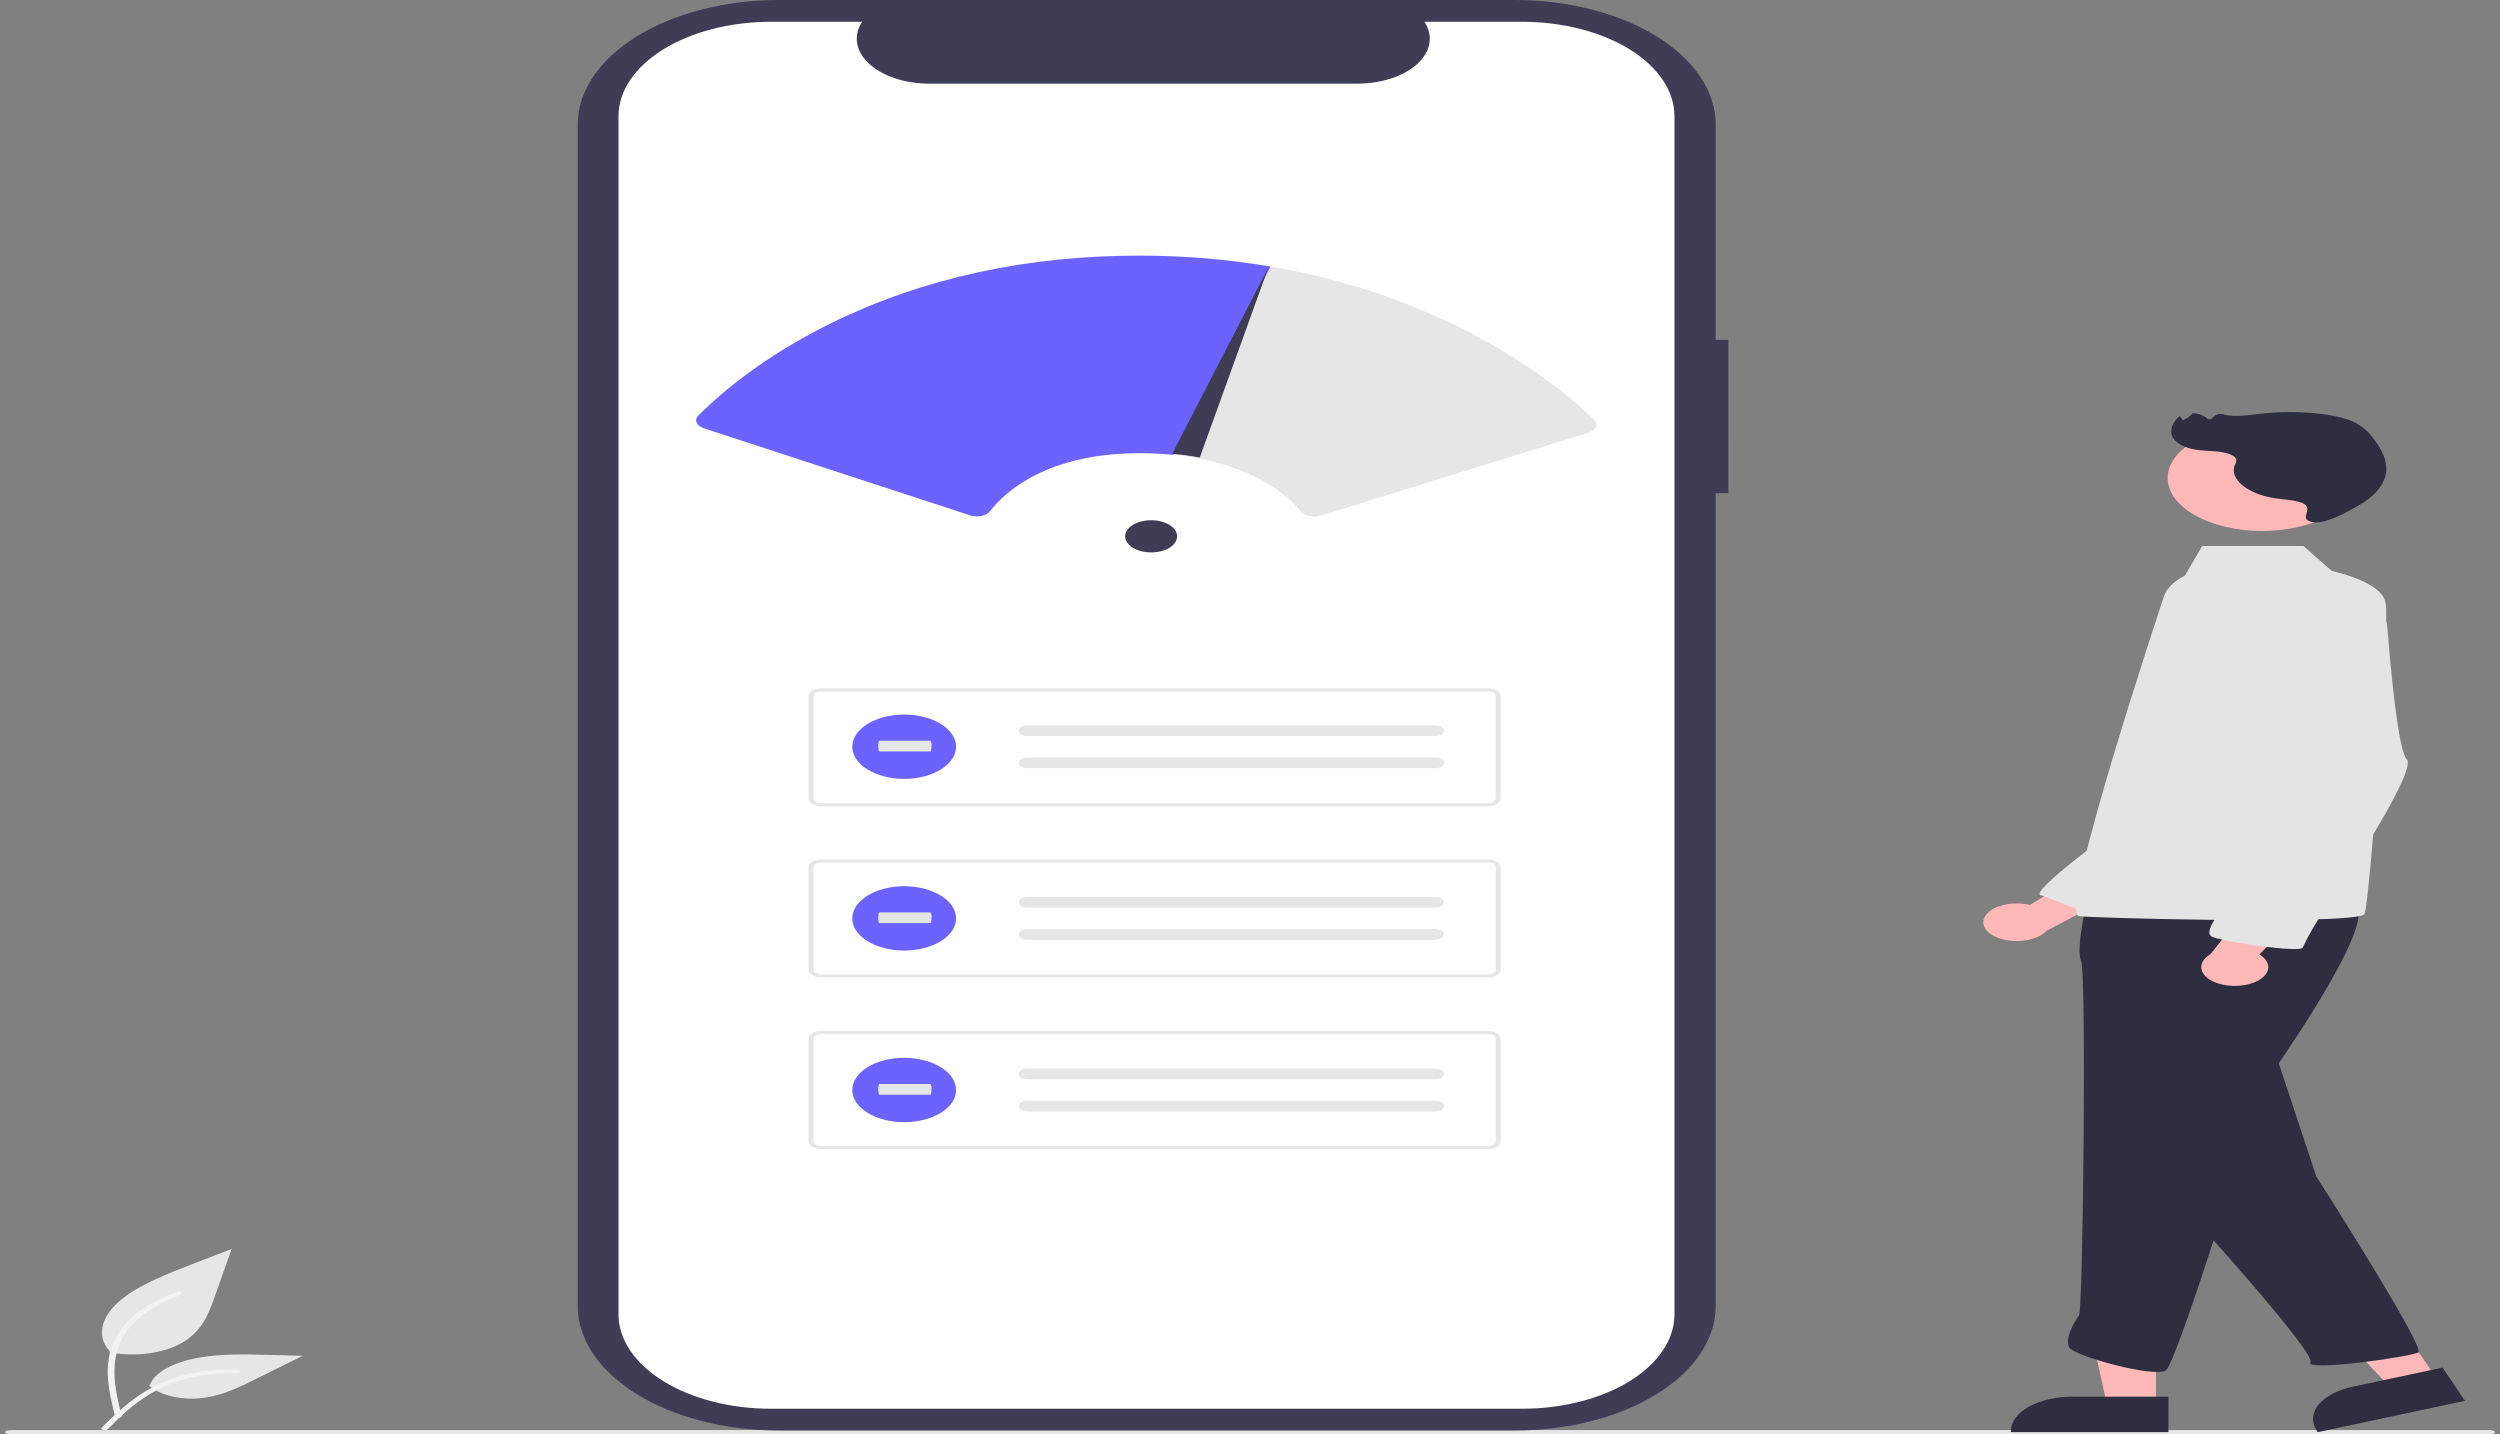 <svg viewBox="0 0 251 144" fill="none" xmlns="http://www.w3.org/2000/svg">
    <rect x="0" y="0" width="251" height="144" fill="#808080" stroke="none"/>
    <g clip-path="url(#clip0_75_962)">
        <path
            d="M249.847 144H1.153C0.793 144 0.5 143.905 0.5 143.789C0.5 143.672 0.793 143.578 1.153 143.578H249.847C250.208 143.578 250.5 143.672 250.5 143.789C250.5 143.905 250.207 144 249.847 144Z"
            fill="#E6E6E6" />
        <path
            d="M10.973 135.762C12.11 135.986 13.33 136.043 14.517 135.925C15.704 135.808 16.816 135.521 17.748 135.093C20.121 133.976 20.865 132.135 21.47 130.431L23.26 125.39L19.512 126.838C16.816 127.879 14.06 128.953 12.193 130.462C10.326 131.97 9.512 134.029 11.012 135.661"
            fill="#E6E6E6" />
        <path
            d="M11.552 142.216C11.08 140.288 10.594 138.335 10.925 136.386C11.219 134.655 12.161 132.965 14.077 131.578C15.094 130.844 16.332 130.215 17.735 129.719C18.1 129.59 18.437 129.915 18.073 130.044C15.646 130.904 13.768 132.175 12.711 133.672C11.544 135.338 11.356 137.153 11.558 138.922C11.68 139.992 11.937 141.055 12.197 142.116C12.217 142.164 12.205 142.215 12.161 142.258C12.118 142.301 12.047 142.333 11.963 142.347C11.877 142.36 11.786 142.354 11.709 142.329C11.632 142.305 11.575 142.264 11.551 142.216H11.552Z"
            fill="#F2F2F2" />
        <path
            d="M14.948 139.122C15.435 139.538 16.105 139.876 16.893 140.104C17.682 140.333 18.561 140.443 19.448 140.425C21.725 140.365 23.625 139.473 25.334 138.627L30.39 136.122L27.044 136.033C24.638 135.968 22.169 135.908 19.875 136.324C17.581 136.74 15.469 137.742 15.05 139.072"
            fill="#E6E6E6" />
        <path
            d="M10.218 143.325C12.488 141.07 15.124 138.565 19.831 137.764C21.14 137.542 22.512 137.462 23.875 137.529C24.304 137.55 24.197 137.922 23.767 137.901C21.483 137.794 19.204 138.133 17.314 138.858C15.494 139.553 14.078 140.519 12.879 141.543C12.144 142.17 11.486 142.825 10.829 143.478C10.619 143.686 10.007 143.536 10.218 143.325Z"
            fill="#F2F2F2" />
        <path
            d="M199.219 92.149C199.331 91.882 199.546 91.633 199.849 91.418C200.152 91.203 200.535 91.028 200.972 90.904C201.408 90.781 201.888 90.714 202.376 90.706C202.864 90.698 203.35 90.75 203.798 90.859L211.825 85.95L213.326 89.308L205.472 93.455C205.097 93.865 204.465 94.184 203.699 94.351C202.932 94.518 202.082 94.522 201.311 94.361C200.54 94.2 199.901 93.885 199.516 93.478C199.13 93.07 199.024 92.597 199.219 92.149L199.219 92.149Z"
            fill="#FEB8B8" />
        <path d="M216.46 141.122H211.556L209.222 130.509H216.463L216.46 141.122Z" fill="#FEB8B8" />
        <path
            d="M217.711 140.223H208.051C206.418 140.224 204.853 140.587 203.698 141.235C202.544 141.882 201.895 142.761 201.895 143.676V143.789H217.71L217.711 140.223Z"
            fill="#2F2E41" />
        <path d="M244.627 138.396L240.042 139.373L231.146 129.915L237.914 128.474L244.627 138.396Z"
            fill="#FEB8B8" />
        <path
            d="M245.229 137.307L236.198 139.23C234.672 139.555 233.438 140.207 232.769 141.042C232.099 141.877 232.048 142.828 232.628 143.684L232.7 143.789L247.486 140.641L245.229 137.307Z"
            fill="#2F2E41" />
        <path
            d="M228.481 105.821L232.546 118.09C232.546 118.09 243.578 135.354 242.804 135.788C242.03 136.223 231.384 137.743 231.965 136.766C232.546 135.789 219.19 121.131 219.19 121.131L228.481 105.821Z"
            fill="#2F2E41" />
        <path
            d="M211.998 83.525C211.998 83.525 203.792 89.542 204.868 89.87C205.943 90.199 210.108 91.939 210.108 91.939L214.346 85.415L211.998 83.525Z"
            fill="#E4E4E4" />
        <path
            d="M209.706 89.598C209.706 89.598 208.352 95.244 208.932 96.438C209.513 97.633 209.126 131.509 208.739 132.052C208.352 132.594 207.19 134.44 207.771 135.309C208.353 136.177 216.287 138.349 217.449 137.589C218.61 136.829 227.127 109.142 227.127 109.142C227.127 109.142 239.128 92.421 236.418 90.793C233.708 89.164 209.706 89.598 209.706 89.598Z"
            fill="#2F2E41" />
        <path
            d="M227.119 53.312C232.357 53.312 236.604 50.93 236.604 47.992C236.604 45.053 232.357 42.671 227.119 42.671C221.881 42.671 217.635 45.053 217.635 47.992C217.635 50.93 221.881 53.312 227.119 53.312Z"
            fill="#FEB8B8" />
        <path
            d="M217.209 60.016C217.448 59.154 218.212 58.366 219.371 57.785L221.1 54.819H231.262L234.094 57.312C237.156 58.052 239.426 59.225 239.512 60.608C239.98 61.526 237.963 90.684 237.383 91.769C237.212 92.085 234.897 92.254 231.642 92.33C228.657 92.398 224.885 92.388 221.263 92.341C215.267 92.263 209.677 92.083 208.737 91.987C206.609 91.77 216.999 60.701 217.209 60.016Z"
            fill="#E4E4E4" />
        <path
            d="M226.194 98.68C226.606 98.533 226.955 98.337 227.216 98.105C227.478 97.874 227.646 97.613 227.709 97.341C227.772 97.07 227.728 96.793 227.579 96.532C227.431 96.271 227.183 96.031 226.852 95.83L232.46 89.958L226.315 90.273L221.931 95.8C221.364 96.135 221.036 96.574 221.008 97.036C220.981 97.497 221.256 97.948 221.781 98.303C222.307 98.658 223.046 98.893 223.86 98.962C224.673 99.032 225.504 98.931 226.194 98.68L226.194 98.68Z"
            fill="#FEB8B8" />
        <path
            d="M227.126 56.808C227.126 56.808 218.223 58.871 221.513 64.083C224.804 69.295 228.481 75.484 228.481 75.484C228.481 75.484 223.836 89.49 223.836 90.034C223.836 90.577 220.933 93.508 222.094 94.051C223.255 94.594 230.997 95.68 231.191 95.137C231.784 93.886 232.495 92.654 233.32 91.445C233.707 91.011 242.804 77.439 241.641 76.245C240.787 75.366 240.037 67.312 239.7 63.121C239.623 61.925 238.991 60.761 237.868 59.744C236.745 58.726 235.169 57.891 233.295 57.318C231.492 56.781 229.391 56.49 227.126 56.808Z"
            fill="#E4E4E4" />
        <path
            d="M230.77 50.369C230.05 50.183 229.215 50.144 228.436 50.029C225.65 49.614 223.783 48.071 224.379 46.674C224.489 46.496 224.539 46.309 224.526 46.121C224.421 45.708 223.558 45.441 222.729 45.346C221.901 45.251 221.02 45.265 220.228 45.112C219.655 44.998 219.148 44.8 218.759 44.538C218.37 44.276 218.114 43.96 218.018 43.624C217.895 42.97 218.192 42.313 218.856 41.77L219.155 42.192C219.599 42.012 219.939 41.763 220.133 41.476C220.458 41.498 220.768 41.565 221.036 41.67C221.304 41.776 221.521 41.917 221.668 42.081C222.148 42.219 222.217 41.65 222.748 41.566C222.979 41.551 223.212 41.58 223.411 41.646C224.479 41.891 225.721 41.682 226.869 41.546C228.861 41.313 230.918 41.312 232.911 41.543C234.23 41.697 235.537 41.966 236.481 42.443C237.206 42.842 237.774 43.321 238.151 43.85C239.164 45.099 239.833 46.451 239.499 47.785C239.195 48.904 238.256 49.939 236.82 50.735C236.056 51.167 233.56 52.673 232.192 52.417C230.471 52.094 232.796 50.894 230.77 50.369Z"
            fill="#2F2E41" />
        <path
            d="M173.53 34.13H172.259V12.512C172.259 9.194 170.132 6.011 166.347 3.665C162.561 1.318 157.427 1.63213e-09 152.074 1.63213e-09H78.185C75.534 -2.65367e-05 72.909 0.324 70.461 0.952C68.012 1.581 65.787 2.503 63.912 3.665C62.038 4.826 60.551 6.206 59.537 7.724C58.522 9.242 58 10.869 58 12.512V131.112C58 134.43 60.127 137.613 63.912 139.959C67.697 142.306 72.831 143.624 78.185 143.624H152.073C157.426 143.624 162.56 142.306 166.346 139.959C170.131 137.613 172.258 134.43 172.258 131.112V49.519H173.529L173.53 34.13Z"
            fill="#3F3D56" />
        <path
            d="M168.118 11.674V131.95C168.118 134.466 166.505 136.879 163.636 138.658C160.766 140.437 156.874 141.437 152.815 141.438H77.41C73.35 141.438 69.455 140.439 66.584 138.66C63.712 136.88 62.098 134.467 62.097 131.95V11.674C62.098 9.157 63.712 6.744 66.583 4.964C69.455 3.185 73.349 2.186 77.409 2.186H86.556C86.107 2.871 85.936 3.613 86.059 4.348C86.181 5.084 86.593 5.789 87.258 6.402C87.923 7.016 88.821 7.519 89.873 7.867C90.924 8.215 92.098 8.397 93.29 8.398H136.28C137.472 8.397 138.646 8.215 139.698 7.867C140.75 7.519 141.648 7.016 142.313 6.402C142.978 5.789 143.39 5.084 143.512 4.348C143.634 3.613 143.463 2.871 143.014 2.186H152.812C156.871 2.186 160.763 3.186 163.634 4.965C166.504 6.744 168.117 9.156 168.118 11.672V11.674Z"
            fill="white" />
        <path
            d="M149.427 80.954H82.421C82.092 80.954 81.777 80.873 81.544 80.729C81.311 80.585 81.18 80.389 81.18 80.185V69.882C81.181 69.678 81.311 69.483 81.544 69.338C81.777 69.194 82.092 69.113 82.421 69.113H149.427C149.756 69.113 150.071 69.194 150.304 69.338C150.537 69.483 150.667 69.678 150.668 69.882V80.185C150.667 80.389 150.537 80.585 150.304 80.729C150.071 80.873 149.756 80.954 149.427 80.954V80.954ZM82.421 69.421C82.224 69.421 82.034 69.469 81.895 69.556C81.755 69.642 81.677 69.76 81.676 69.882V80.185C81.677 80.308 81.755 80.425 81.895 80.512C82.034 80.598 82.224 80.647 82.421 80.647H149.427C149.625 80.647 149.814 80.598 149.953 80.512C150.093 80.425 150.172 80.308 150.172 80.185V69.882C150.172 69.76 150.093 69.642 149.953 69.556C149.814 69.469 149.625 69.421 149.427 69.421H82.421Z"
            fill="#E6E6E6" />
        <path
            d="M103.144 72.823C102.913 72.823 102.692 72.88 102.529 72.981C102.366 73.082 102.275 73.219 102.275 73.362C102.275 73.505 102.366 73.642 102.529 73.743C102.692 73.844 102.913 73.9 103.144 73.9H144.091C144.322 73.906 144.546 73.854 144.715 73.757C144.884 73.66 144.984 73.525 144.993 73.383C145.002 73.24 144.919 73.101 144.762 72.996C144.606 72.891 144.388 72.829 144.158 72.824C144.145 72.824 144.133 72.824 144.12 72.824L103.144 72.823Z"
            fill="#E6E6E6" />
        <path
            d="M103.144 76.053C102.913 76.053 102.692 76.11 102.529 76.211C102.366 76.312 102.275 76.449 102.275 76.592C102.275 76.735 102.366 76.872 102.529 76.973C102.692 77.074 102.913 77.13 103.144 77.13H144.091C144.322 77.136 144.546 77.084 144.715 76.987C144.884 76.89 144.984 76.756 144.993 76.613C145.002 76.47 144.919 76.331 144.762 76.226C144.606 76.121 144.388 76.06 144.158 76.054C144.145 76.054 144.133 76.054 144.12 76.054L103.144 76.053Z"
            fill="#E6E6E6" />
        <path
            d="M149.427 98.127H82.421C82.092 98.127 81.777 98.046 81.544 97.902C81.311 97.758 81.18 97.562 81.18 97.358V87.055C81.181 86.851 81.311 86.656 81.544 86.512C81.777 86.368 82.092 86.286 82.421 86.286H149.427C149.756 86.286 150.071 86.368 150.304 86.512C150.537 86.656 150.667 86.851 150.668 87.055V97.359C150.667 97.562 150.536 97.758 150.304 97.902C150.071 98.046 149.756 98.127 149.427 98.127ZM82.421 86.594C82.224 86.594 82.034 86.642 81.895 86.729C81.755 86.816 81.677 86.933 81.676 87.055V97.359C81.677 97.481 81.755 97.598 81.895 97.685C82.034 97.771 82.224 97.82 82.421 97.82H149.427C149.625 97.82 149.814 97.771 149.953 97.685C150.093 97.598 150.172 97.481 150.172 97.359V87.055C150.172 86.933 150.093 86.816 149.953 86.729C149.814 86.642 149.625 86.594 149.427 86.594H82.421Z"
            fill="#E6E6E6" />
        <path
            d="M103.144 90.052C102.913 90.052 102.692 90.109 102.529 90.21C102.366 90.311 102.275 90.448 102.275 90.591C102.275 90.734 102.366 90.871 102.529 90.972C102.692 91.073 102.913 91.129 103.144 91.129H144.091C144.319 91.128 144.536 91.073 144.698 90.974C144.859 90.874 144.951 90.74 144.955 90.6C144.959 90.459 144.874 90.323 144.717 90.22C144.561 90.118 144.347 90.058 144.12 90.052H103.144V90.052Z"
            fill="#E6E6E6" />
        <path
            d="M103.144 93.283C102.913 93.283 102.692 93.34 102.529 93.441C102.366 93.542 102.275 93.679 102.275 93.822C102.275 93.965 102.366 94.102 102.529 94.202C102.692 94.303 102.913 94.36 103.144 94.36H144.091C144.319 94.359 144.536 94.303 144.698 94.204C144.859 94.105 144.951 93.971 144.955 93.83C144.959 93.69 144.874 93.554 144.717 93.451C144.561 93.349 144.347 93.289 144.12 93.283H103.144V93.283Z"
            fill="#E6E6E6" />
        <path
            d="M149.427 115.357H82.421C82.092 115.357 81.777 115.275 81.544 115.131C81.311 114.987 81.18 114.792 81.18 114.588V104.285C81.181 104.081 81.311 103.885 81.544 103.741C81.777 103.597 82.092 103.516 82.421 103.515H149.427C149.756 103.516 150.071 103.597 150.304 103.741C150.537 103.885 150.667 104.081 150.668 104.285V114.588C150.667 114.792 150.537 114.987 150.304 115.131C150.071 115.276 149.756 115.357 149.427 115.357V115.357ZM82.421 103.823C82.224 103.823 82.034 103.872 81.895 103.958C81.755 104.045 81.677 104.162 81.676 104.285V114.588C81.677 114.71 81.755 114.828 81.895 114.914C82.034 115.001 82.224 115.049 82.421 115.049H149.427C149.625 115.049 149.814 115.001 149.953 114.914C150.093 114.828 150.172 114.71 150.172 114.588V104.285C150.172 104.162 150.093 104.045 149.953 103.958C149.814 103.872 149.625 103.823 149.427 103.823H82.421Z"
            fill="#E6E6E6" />
        <path
            d="M103.144 107.282C102.913 107.282 102.692 107.339 102.529 107.44C102.366 107.541 102.275 107.678 102.275 107.821C102.275 107.964 102.366 108.1 102.529 108.201C102.692 108.302 102.913 108.359 103.144 108.359H144.091C144.205 108.362 144.319 108.351 144.426 108.326C144.533 108.302 144.631 108.264 144.715 108.216C144.799 108.168 144.866 108.11 144.914 108.046C144.962 107.982 144.988 107.912 144.993 107.842C144.997 107.771 144.979 107.7 144.94 107.634C144.9 107.568 144.84 107.507 144.762 107.455C144.685 107.403 144.591 107.361 144.488 107.332C144.384 107.302 144.272 107.286 144.158 107.283C144.145 107.283 144.133 107.282 144.12 107.282L103.144 107.282Z"
            fill="#E6E6E6" />
        <path
            d="M103.144 110.513C102.913 110.513 102.692 110.57 102.529 110.671C102.366 110.772 102.275 110.909 102.275 111.051C102.275 111.194 102.366 111.331 102.529 111.432C102.692 111.533 102.913 111.59 103.144 111.59H144.091C144.205 111.593 144.319 111.581 144.426 111.557C144.533 111.532 144.631 111.495 144.715 111.447C144.799 111.399 144.866 111.341 144.914 111.277C144.962 111.212 144.988 111.143 144.993 111.072C144.997 111.002 144.979 110.931 144.94 110.865C144.9 110.798 144.84 110.738 144.762 110.686C144.685 110.634 144.591 110.592 144.488 110.562C144.384 110.533 144.272 110.516 144.158 110.514C144.145 110.513 144.133 110.513 144.12 110.513H103.144V110.513Z"
            fill="#E6E6E6" />
        <path
            d="M90.78 78.201C93.659 78.201 95.992 76.754 95.992 74.97C95.992 73.186 93.659 71.74 90.78 71.74C87.902 71.74 85.569 73.186 85.569 74.97C85.569 76.754 87.902 78.201 90.78 78.201Z"
            fill="#6C63FF" />
        <path
            d="M88.285 74.367C88.225 74.367 88.177 74.608 88.177 74.905C88.177 75.203 88.225 75.444 88.285 75.444H93.41C93.47 75.449 93.519 75.212 93.52 74.914C93.554 74.729 93.517 74.542 93.413 74.367H88.285V74.367Z"
            fill="#E6E6E6" />
        <path
            d="M90.78 95.437C93.659 95.437 95.992 93.991 95.992 92.207C95.992 90.423 93.659 88.976 90.78 88.976C87.902 88.976 85.569 90.423 85.569 92.207C85.569 93.991 87.902 95.437 90.78 95.437Z"
            fill="#6C63FF" />
        <path
            d="M88.285 91.603C88.225 91.603 88.177 91.844 88.177 92.142C88.177 92.439 88.225 92.68 88.285 92.68H93.41C93.47 92.685 93.519 92.448 93.52 92.151C93.554 91.966 93.517 91.778 93.413 91.603L88.285 91.603Z"
            fill="#E6E6E6" />
        <path
            d="M90.78 112.667C93.659 112.667 95.992 111.22 95.992 109.436C95.992 107.652 93.659 106.206 90.78 106.206C87.902 106.206 85.569 107.652 85.569 109.436C85.569 111.22 87.902 112.667 90.78 112.667Z"
            fill="#6C63FF" />
        <path
            d="M88.285 108.833C88.225 108.833 88.177 109.074 88.177 109.371C88.177 109.668 88.225 109.91 88.285 109.91H93.41C93.47 109.914 93.519 109.677 93.52 109.38C93.554 109.195 93.517 109.008 93.413 108.833L88.285 108.833Z"
            fill="#E6E6E6" />
        <path
            d="M131.946 51.869C131.675 51.869 131.41 51.823 131.179 51.736C130.948 51.648 130.76 51.523 130.638 51.374C129.592 50.107 128.149 48.982 126.393 48.065C124.636 47.149 122.602 46.459 120.41 46.036C119.512 45.868 118.596 45.739 117.669 45.652L117.48 45.634L127.234 26.73L127.399 26.733C146.349 29.925 157.191 39.34 160.062 42.149C160.172 42.256 160.244 42.377 160.273 42.502C160.303 42.628 160.29 42.756 160.235 42.879C160.18 43.001 160.084 43.115 159.953 43.212C159.822 43.31 159.66 43.39 159.477 43.447L132.604 51.772C132.4 51.836 132.174 51.869 131.946 51.869Z"
            fill="#E6E6E6" />
        <path
            d="M115.577 55.464C117.018 55.464 118.185 54.74 118.185 53.847C118.185 52.955 117.018 52.231 115.577 52.231C114.137 52.231 112.969 52.955 112.969 53.847C112.969 54.74 114.137 55.464 115.577 55.464Z"
            fill="#3F3D56" />
        <path
            d="M98.075 51.845C97.836 51.845 97.601 51.809 97.39 51.739L70.673 43.002C70.496 42.944 70.34 42.864 70.214 42.768C70.089 42.671 69.996 42.559 69.943 42.439C69.89 42.319 69.877 42.194 69.905 42.071C69.933 41.948 70.001 41.83 70.106 41.724C73.674 38.178 78.194 35.036 83.469 32.433C92.695 27.9 103.19 25.626 114.66 25.664C118.962 25.676 123.243 26.035 127.395 26.733L127.56 26.761L117.804 45.664L117.666 45.651C116.787 45.569 115.901 45.52 115.013 45.505C105.086 45.332 100.784 49.522 99.395 51.331C99.311 51.441 99.192 51.539 99.045 51.619C98.898 51.7 98.727 51.76 98.541 51.798C98.391 51.829 98.233 51.845 98.075 51.845Z"
            fill="#6C63FF" />
        <path
            d="M127.356 26.831L120.458 45.94C119.553 45.769 118.629 45.64 117.693 45.552L127.353 26.831H127.356Z"
            fill="#3F3D56" />
    </g>
    <defs>
        <clipPath id="clip0_75_962">
            <rect width="250" height="144" fill="white" transform="translate(0.5)" />
        </clipPath>
    </defs>
</svg>